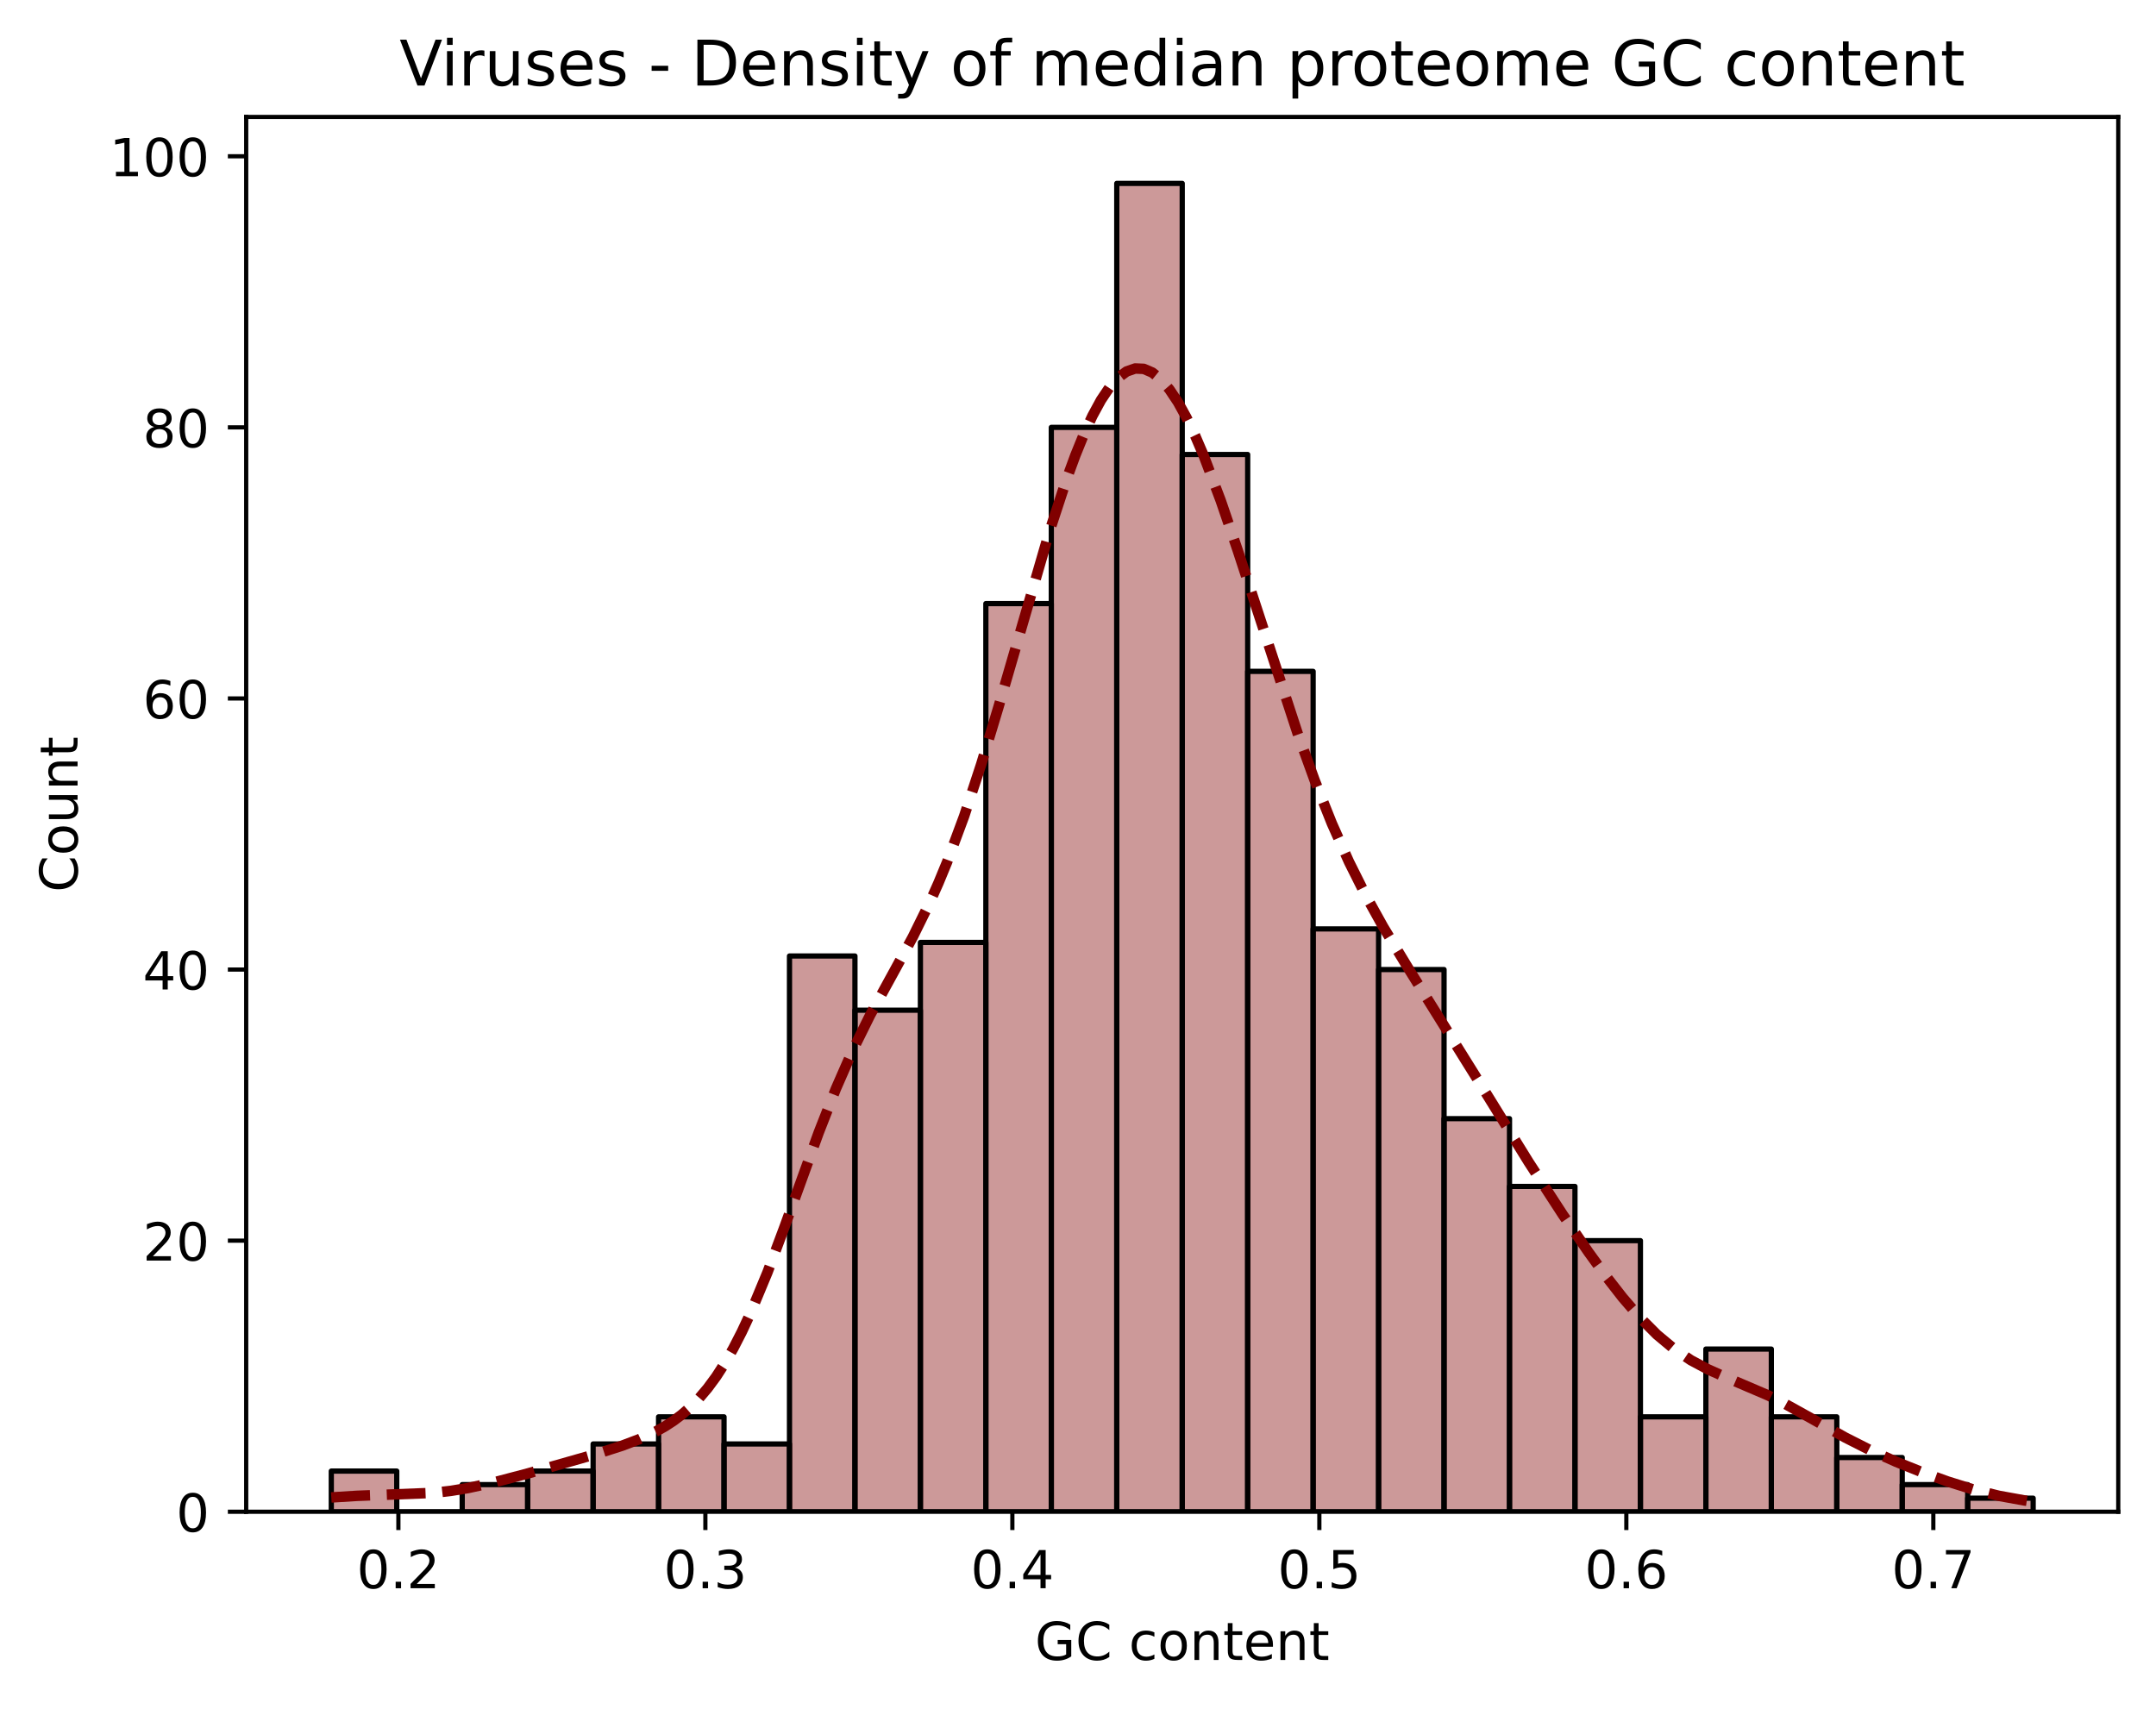 <?xml version="1.0" encoding="utf-8" standalone="no"?>
<!DOCTYPE svg PUBLIC "-//W3C//DTD SVG 1.1//EN"
  "http://www.w3.org/Graphics/SVG/1.1/DTD/svg11.dtd">
<!-- Created with matplotlib (https://matplotlib.org/) -->
<svg height="325.986pt" version="1.1" viewBox="0 0 411.286 325.986" width="411.286pt" xmlns="http://www.w3.org/2000/svg" xmlns:xlink="http://www.w3.org/1999/xlink">
 <defs>
  <style type="text/css">*{stroke-linecap:butt;stroke-linejoin:round;}</style>
 </defs>
 <g id="figure_1">
  <g id="patch_1">
   <path d="M 0 325.986 
L 411.286 325.986 
L 411.286 0 
L 0 0 
z
" style="fill:#ffffff;"/>
  </g>
  <g id="axes_1">
   <g id="patch_2">
    <path d="M 46.966 288.43 
L 404.086 288.43 
L 404.086 22.318 
L 46.966 22.318 
z
" style="fill:#ffffff;"/>
   </g>
   <g id="patch_3">
    <path clip-path="url(#p64ac02d91c)" d="M 63.198 288.43 
L 75.685 288.43 
L 75.685 280.672 
L 63.198 280.672 
z
" style="fill:#800000;fill-opacity:0.4;stroke:#000000;stroke-linejoin:miter;"/>
   </g>
   <g id="patch_4">
    <path clip-path="url(#p64ac02d91c)" d="M 75.685 288.43 
L 88.172 288.43 
L 88.172 288.43 
L 75.685 288.43 
z
" style="fill:#800000;fill-opacity:0.4;stroke:#000000;stroke-linejoin:miter;"/>
   </g>
   <g id="patch_5">
    <path clip-path="url(#p64ac02d91c)" d="M 88.172 288.43 
L 100.658 288.43 
L 100.658 283.258 
L 88.172 283.258 
z
" style="fill:#800000;fill-opacity:0.4;stroke:#000000;stroke-linejoin:miter;"/>
   </g>
   <g id="patch_6">
    <path clip-path="url(#p64ac02d91c)" d="M 100.658 288.43 
L 113.145 288.43 
L 113.145 280.672 
L 100.658 280.672 
z
" style="fill:#800000;fill-opacity:0.4;stroke:#000000;stroke-linejoin:miter;"/>
   </g>
   <g id="patch_7">
    <path clip-path="url(#p64ac02d91c)" d="M 113.145 288.43 
L 125.632 288.43 
L 125.632 275.5 
L 113.145 275.5 
z
" style="fill:#800000;fill-opacity:0.4;stroke:#000000;stroke-linejoin:miter;"/>
   </g>
   <g id="patch_8">
    <path clip-path="url(#p64ac02d91c)" d="M 125.632 288.43 
L 138.119 288.43 
L 138.119 270.327 
L 125.632 270.327 
z
" style="fill:#800000;fill-opacity:0.4;stroke:#000000;stroke-linejoin:miter;"/>
   </g>
   <g id="patch_9">
    <path clip-path="url(#p64ac02d91c)" d="M 138.119 288.43 
L 150.605 288.43 
L 150.605 275.5 
L 138.119 275.5 
z
" style="fill:#800000;fill-opacity:0.4;stroke:#000000;stroke-linejoin:miter;"/>
   </g>
   <g id="patch_10">
    <path clip-path="url(#p64ac02d91c)" d="M 150.605 288.43 
L 163.092 288.43 
L 163.092 182.399 
L 150.605 182.399 
z
" style="fill:#800000;fill-opacity:0.4;stroke:#000000;stroke-linejoin:miter;"/>
   </g>
   <g id="patch_11">
    <path clip-path="url(#p64ac02d91c)" d="M 163.092 288.43 
L 175.579 288.43 
L 175.579 192.744 
L 163.092 192.744 
z
" style="fill:#800000;fill-opacity:0.4;stroke:#000000;stroke-linejoin:miter;"/>
   </g>
   <g id="patch_12">
    <path clip-path="url(#p64ac02d91c)" d="M 175.579 288.43 
L 188.065 288.43 
L 188.065 179.813 
L 175.579 179.813 
z
" style="fill:#800000;fill-opacity:0.4;stroke:#000000;stroke-linejoin:miter;"/>
   </g>
   <g id="patch_13">
    <path clip-path="url(#p64ac02d91c)" d="M 188.065 288.43 
L 200.552 288.43 
L 200.552 115.16 
L 188.065 115.16 
z
" style="fill:#800000;fill-opacity:0.4;stroke:#000000;stroke-linejoin:miter;"/>
   </g>
   <g id="patch_14">
    <path clip-path="url(#p64ac02d91c)" d="M 200.552 288.43 
L 213.039 288.43 
L 213.039 81.54 
L 200.552 81.54 
z
" style="fill:#800000;fill-opacity:0.4;stroke:#000000;stroke-linejoin:miter;"/>
   </g>
   <g id="patch_15">
    <path clip-path="url(#p64ac02d91c)" d="M 213.039 288.43 
L 225.526 288.43 
L 225.526 34.99 
L 213.039 34.99 
z
" style="fill:#800000;fill-opacity:0.4;stroke:#000000;stroke-linejoin:miter;"/>
   </g>
   <g id="patch_16">
    <path clip-path="url(#p64ac02d91c)" d="M 225.526 288.43 
L 238.012 288.43 
L 238.012 86.713 
L 225.526 86.713 
z
" style="fill:#800000;fill-opacity:0.4;stroke:#000000;stroke-linejoin:miter;"/>
   </g>
   <g id="patch_17">
    <path clip-path="url(#p64ac02d91c)" d="M 238.012 288.43 
L 250.499 288.43 
L 250.499 128.091 
L 238.012 128.091 
z
" style="fill:#800000;fill-opacity:0.4;stroke:#000000;stroke-linejoin:miter;"/>
   </g>
   <g id="patch_18">
    <path clip-path="url(#p64ac02d91c)" d="M 250.499 288.43 
L 262.986 288.43 
L 262.986 177.227 
L 250.499 177.227 
z
" style="fill:#800000;fill-opacity:0.4;stroke:#000000;stroke-linejoin:miter;"/>
   </g>
   <g id="patch_19">
    <path clip-path="url(#p64ac02d91c)" d="M 262.986 288.43 
L 275.472 288.43 
L 275.472 184.985 
L 262.986 184.985 
z
" style="fill:#800000;fill-opacity:0.4;stroke:#000000;stroke-linejoin:miter;"/>
   </g>
   <g id="patch_20">
    <path clip-path="url(#p64ac02d91c)" d="M 275.472 288.43 
L 287.959 288.43 
L 287.959 213.433 
L 275.472 213.433 
z
" style="fill:#800000;fill-opacity:0.4;stroke:#000000;stroke-linejoin:miter;"/>
   </g>
   <g id="patch_21">
    <path clip-path="url(#p64ac02d91c)" d="M 287.959 288.43 
L 300.446 288.43 
L 300.446 226.363 
L 287.959 226.363 
z
" style="fill:#800000;fill-opacity:0.4;stroke:#000000;stroke-linejoin:miter;"/>
   </g>
   <g id="patch_22">
    <path clip-path="url(#p64ac02d91c)" d="M 300.446 288.43 
L 312.933 288.43 
L 312.933 236.708 
L 300.446 236.708 
z
" style="fill:#800000;fill-opacity:0.4;stroke:#000000;stroke-linejoin:miter;"/>
   </g>
   <g id="patch_23">
    <path clip-path="url(#p64ac02d91c)" d="M 312.933 288.43 
L 325.419 288.43 
L 325.419 270.327 
L 312.933 270.327 
z
" style="fill:#800000;fill-opacity:0.4;stroke:#000000;stroke-linejoin:miter;"/>
   </g>
   <g id="patch_24">
    <path clip-path="url(#p64ac02d91c)" d="M 325.419 288.43 
L 337.906 288.43 
L 337.906 257.397 
L 325.419 257.397 
z
" style="fill:#800000;fill-opacity:0.4;stroke:#000000;stroke-linejoin:miter;"/>
   </g>
   <g id="patch_25">
    <path clip-path="url(#p64ac02d91c)" d="M 337.906 288.43 
L 350.393 288.43 
L 350.393 270.327 
L 337.906 270.327 
z
" style="fill:#800000;fill-opacity:0.4;stroke:#000000;stroke-linejoin:miter;"/>
   </g>
   <g id="patch_26">
    <path clip-path="url(#p64ac02d91c)" d="M 350.393 288.43 
L 362.879 288.43 
L 362.879 278.086 
L 350.393 278.086 
z
" style="fill:#800000;fill-opacity:0.4;stroke:#000000;stroke-linejoin:miter;"/>
   </g>
   <g id="patch_27">
    <path clip-path="url(#p64ac02d91c)" d="M 362.879 288.43 
L 375.366 288.43 
L 375.366 283.258 
L 362.879 283.258 
z
" style="fill:#800000;fill-opacity:0.4;stroke:#000000;stroke-linejoin:miter;"/>
   </g>
   <g id="patch_28">
    <path clip-path="url(#p64ac02d91c)" d="M 375.366 288.43 
L 387.853 288.43 
L 387.853 285.844 
L 375.366 285.844 
z
" style="fill:#800000;fill-opacity:0.4;stroke:#000000;stroke-linejoin:miter;"/>
   </g>
   <g id="matplotlib.axis_1">
    <g id="xtick_1">
     <g id="line2d_1">
      <defs>
       <path d="M 0 0 
L 0 3.5 
" id="m6acf6a9c02" style="stroke:#000000;stroke-width:0.8;"/>
      </defs>
      <g>
       <use style="stroke:#000000;stroke-width:0.8;" x="75.998" xlink:href="#m6acf6a9c02" y="288.43"/>
      </g>
     </g>
     <g id="text_1">
      <!-- 0.2 -->
      <g transform="translate(68.046 303.029)scale(0.1 -0.1)">
       <defs>
        <path d="M 31.781 66.406 
Q 24.172 66.406 20.328 58.906 
Q 16.5 51.422 16.5 36.375 
Q 16.5 21.391 20.328 13.891 
Q 24.172 6.391 31.781 6.391 
Q 39.453 6.391 43.281 13.891 
Q 47.125 21.391 47.125 36.375 
Q 47.125 51.422 43.281 58.906 
Q 39.453 66.406 31.781 66.406 
z
M 31.781 74.219 
Q 44.047 74.219 50.516 64.516 
Q 56.984 54.828 56.984 36.375 
Q 56.984 17.969 50.516 8.266 
Q 44.047 -1.422 31.781 -1.422 
Q 19.531 -1.422 13.062 8.266 
Q 6.594 17.969 6.594 36.375 
Q 6.594 54.828 13.062 64.516 
Q 19.531 74.219 31.781 74.219 
z
" id="DejaVuSans-48"/>
        <path d="M 10.688 12.406 
L 21 12.406 
L 21 0 
L 10.688 0 
z
" id="DejaVuSans-46"/>
        <path d="M 19.188 8.297 
L 53.609 8.297 
L 53.609 0 
L 7.328 0 
L 7.328 8.297 
Q 12.938 14.109 22.625 23.891 
Q 32.328 33.688 34.812 36.531 
Q 39.547 41.844 41.422 45.531 
Q 43.312 49.219 43.312 52.781 
Q 43.312 58.594 39.234 62.25 
Q 35.156 65.922 28.609 65.922 
Q 23.969 65.922 18.812 64.312 
Q 13.672 62.703 7.812 59.422 
L 7.812 69.391 
Q 13.766 71.781 18.938 73 
Q 24.125 74.219 28.422 74.219 
Q 39.75 74.219 46.484 68.547 
Q 53.219 62.891 53.219 53.422 
Q 53.219 48.922 51.531 44.891 
Q 49.859 40.875 45.406 35.406 
Q 44.188 33.984 37.641 27.219 
Q 31.109 20.453 19.188 8.297 
z
" id="DejaVuSans-50"/>
       </defs>
       <use xlink:href="#DejaVuSans-48"/>
       <use x="63.623" xlink:href="#DejaVuSans-46"/>
       <use x="95.41" xlink:href="#DejaVuSans-50"/>
      </g>
     </g>
    </g>
    <g id="xtick_2">
     <g id="line2d_2">
      <g>
       <use style="stroke:#000000;stroke-width:0.8;" x="134.56" xlink:href="#m6acf6a9c02" y="288.43"/>
      </g>
     </g>
     <g id="text_2">
      <!-- 0.3 -->
      <g transform="translate(126.608 303.029)scale(0.1 -0.1)">
       <defs>
        <path d="M 40.578 39.312 
Q 47.656 37.797 51.625 33 
Q 55.609 28.219 55.609 21.188 
Q 55.609 10.406 48.188 4.484 
Q 40.766 -1.422 27.094 -1.422 
Q 22.516 -1.422 17.656 -0.516 
Q 12.797 0.391 7.625 2.203 
L 7.625 11.719 
Q 11.719 9.328 16.594 8.109 
Q 21.484 6.891 26.812 6.891 
Q 36.078 6.891 40.938 10.547 
Q 45.797 14.203 45.797 21.188 
Q 45.797 27.641 41.281 31.266 
Q 36.766 34.906 28.719 34.906 
L 20.219 34.906 
L 20.219 43.016 
L 29.109 43.016 
Q 36.375 43.016 40.234 45.922 
Q 44.094 48.828 44.094 54.297 
Q 44.094 59.906 40.109 62.906 
Q 36.141 65.922 28.719 65.922 
Q 24.656 65.922 20.016 65.031 
Q 15.375 64.156 9.812 62.312 
L 9.812 71.094 
Q 15.438 72.656 20.344 73.438 
Q 25.25 74.219 29.594 74.219 
Q 40.828 74.219 47.359 69.109 
Q 53.906 64.016 53.906 55.328 
Q 53.906 49.266 50.438 45.094 
Q 46.969 40.922 40.578 39.312 
z
" id="DejaVuSans-51"/>
       </defs>
       <use xlink:href="#DejaVuSans-48"/>
       <use x="63.623" xlink:href="#DejaVuSans-46"/>
       <use x="95.41" xlink:href="#DejaVuSans-51"/>
      </g>
     </g>
    </g>
    <g id="xtick_3">
     <g id="line2d_3">
      <g>
       <use style="stroke:#000000;stroke-width:0.8;" x="193.122" xlink:href="#m6acf6a9c02" y="288.43"/>
      </g>
     </g>
     <g id="text_3">
      <!-- 0.4 -->
      <g transform="translate(185.17 303.029)scale(0.1 -0.1)">
       <defs>
        <path d="M 37.797 64.312 
L 12.891 25.391 
L 37.797 25.391 
z
M 35.203 72.906 
L 47.609 72.906 
L 47.609 25.391 
L 58.016 25.391 
L 58.016 17.188 
L 47.609 17.188 
L 47.609 0 
L 37.797 0 
L 37.797 17.188 
L 4.891 17.188 
L 4.891 26.703 
z
" id="DejaVuSans-52"/>
       </defs>
       <use xlink:href="#DejaVuSans-48"/>
       <use x="63.623" xlink:href="#DejaVuSans-46"/>
       <use x="95.41" xlink:href="#DejaVuSans-52"/>
      </g>
     </g>
    </g>
    <g id="xtick_4">
     <g id="line2d_4">
      <g>
       <use style="stroke:#000000;stroke-width:0.8;" x="251.684" xlink:href="#m6acf6a9c02" y="288.43"/>
      </g>
     </g>
     <g id="text_4">
      <!-- 0.5 -->
      <g transform="translate(243.732 303.029)scale(0.1 -0.1)">
       <defs>
        <path d="M 10.797 72.906 
L 49.516 72.906 
L 49.516 64.594 
L 19.828 64.594 
L 19.828 46.734 
Q 21.969 47.469 24.109 47.828 
Q 26.266 48.188 28.422 48.188 
Q 40.625 48.188 47.75 41.5 
Q 54.891 34.812 54.891 23.391 
Q 54.891 11.625 47.562 5.094 
Q 40.234 -1.422 26.906 -1.422 
Q 22.312 -1.422 17.547 -0.641 
Q 12.797 0.141 7.719 1.703 
L 7.719 11.625 
Q 12.109 9.234 16.797 8.062 
Q 21.484 6.891 26.703 6.891 
Q 35.156 6.891 40.078 11.328 
Q 45.016 15.766 45.016 23.391 
Q 45.016 31 40.078 35.438 
Q 35.156 39.891 26.703 39.891 
Q 22.75 39.891 18.812 39.016 
Q 14.891 38.141 10.797 36.281 
z
" id="DejaVuSans-53"/>
       </defs>
       <use xlink:href="#DejaVuSans-48"/>
       <use x="63.623" xlink:href="#DejaVuSans-46"/>
       <use x="95.41" xlink:href="#DejaVuSans-53"/>
      </g>
     </g>
    </g>
    <g id="xtick_5">
     <g id="line2d_5">
      <g>
       <use style="stroke:#000000;stroke-width:0.8;" x="310.246" xlink:href="#m6acf6a9c02" y="288.43"/>
      </g>
     </g>
     <g id="text_5">
      <!-- 0.6 -->
      <g transform="translate(302.294 303.029)scale(0.1 -0.1)">
       <defs>
        <path d="M 33.016 40.375 
Q 26.375 40.375 22.484 35.828 
Q 18.609 31.297 18.609 23.391 
Q 18.609 15.531 22.484 10.953 
Q 26.375 6.391 33.016 6.391 
Q 39.656 6.391 43.531 10.953 
Q 47.406 15.531 47.406 23.391 
Q 47.406 31.297 43.531 35.828 
Q 39.656 40.375 33.016 40.375 
z
M 52.594 71.297 
L 52.594 62.312 
Q 48.875 64.062 45.094 64.984 
Q 41.312 65.922 37.594 65.922 
Q 27.828 65.922 22.672 59.328 
Q 17.531 52.734 16.797 39.406 
Q 19.672 43.656 24.016 45.922 
Q 28.375 48.188 33.594 48.188 
Q 44.578 48.188 50.953 41.516 
Q 57.328 34.859 57.328 23.391 
Q 57.328 12.156 50.688 5.359 
Q 44.047 -1.422 33.016 -1.422 
Q 20.359 -1.422 13.672 8.266 
Q 6.984 17.969 6.984 36.375 
Q 6.984 53.656 15.188 63.938 
Q 23.391 74.219 37.203 74.219 
Q 40.922 74.219 44.703 73.484 
Q 48.484 72.75 52.594 71.297 
z
" id="DejaVuSans-54"/>
       </defs>
       <use xlink:href="#DejaVuSans-48"/>
       <use x="63.623" xlink:href="#DejaVuSans-46"/>
       <use x="95.41" xlink:href="#DejaVuSans-54"/>
      </g>
     </g>
    </g>
    <g id="xtick_6">
     <g id="line2d_6">
      <g>
       <use style="stroke:#000000;stroke-width:0.8;" x="368.808" xlink:href="#m6acf6a9c02" y="288.43"/>
      </g>
     </g>
     <g id="text_6">
      <!-- 0.7 -->
      <g transform="translate(360.856 303.029)scale(0.1 -0.1)">
       <defs>
        <path d="M 8.203 72.906 
L 55.078 72.906 
L 55.078 68.703 
L 28.609 0 
L 18.312 0 
L 43.219 64.594 
L 8.203 64.594 
z
" id="DejaVuSans-55"/>
       </defs>
       <use xlink:href="#DejaVuSans-48"/>
       <use x="63.623" xlink:href="#DejaVuSans-46"/>
       <use x="95.41" xlink:href="#DejaVuSans-55"/>
      </g>
     </g>
    </g>
    <g id="text_7">
     <!-- GC content -->
     <g transform="translate(197.428 316.707)scale(0.1 -0.1)">
      <defs>
       <path d="M 59.516 10.406 
L 59.516 29.984 
L 43.406 29.984 
L 43.406 38.094 
L 69.281 38.094 
L 69.281 6.781 
Q 63.578 2.734 56.688 0.656 
Q 49.812 -1.422 42 -1.422 
Q 24.906 -1.422 15.25 8.562 
Q 5.609 18.562 5.609 36.375 
Q 5.609 54.25 15.25 64.234 
Q 24.906 74.219 42 74.219 
Q 49.125 74.219 55.547 72.453 
Q 61.969 70.703 67.391 67.281 
L 67.391 56.781 
Q 61.922 61.422 55.766 63.766 
Q 49.609 66.109 42.828 66.109 
Q 29.438 66.109 22.719 58.641 
Q 16.016 51.172 16.016 36.375 
Q 16.016 21.625 22.719 14.156 
Q 29.438 6.688 42.828 6.688 
Q 48.047 6.688 52.141 7.594 
Q 56.25 8.5 59.516 10.406 
z
" id="DejaVuSans-71"/>
       <path d="M 64.406 67.281 
L 64.406 56.891 
Q 59.422 61.531 53.781 63.812 
Q 48.141 66.109 41.797 66.109 
Q 29.297 66.109 22.656 58.469 
Q 16.016 50.828 16.016 36.375 
Q 16.016 21.969 22.656 14.328 
Q 29.297 6.688 41.797 6.688 
Q 48.141 6.688 53.781 8.984 
Q 59.422 11.281 64.406 15.922 
L 64.406 5.609 
Q 59.234 2.094 53.438 0.328 
Q 47.656 -1.422 41.219 -1.422 
Q 24.656 -1.422 15.125 8.703 
Q 5.609 18.844 5.609 36.375 
Q 5.609 53.953 15.125 64.078 
Q 24.656 74.219 41.219 74.219 
Q 47.75 74.219 53.531 72.484 
Q 59.328 70.75 64.406 67.281 
z
" id="DejaVuSans-67"/>
       <path id="DejaVuSans-32"/>
       <path d="M 48.781 52.594 
L 48.781 44.188 
Q 44.969 46.297 41.141 47.344 
Q 37.312 48.391 33.406 48.391 
Q 24.656 48.391 19.812 42.844 
Q 14.984 37.312 14.984 27.297 
Q 14.984 17.281 19.812 11.734 
Q 24.656 6.203 33.406 6.203 
Q 37.312 6.203 41.141 7.25 
Q 44.969 8.297 48.781 10.406 
L 48.781 2.094 
Q 45.016 0.344 40.984 -0.531 
Q 36.969 -1.422 32.422 -1.422 
Q 20.062 -1.422 12.781 6.344 
Q 5.516 14.109 5.516 27.297 
Q 5.516 40.672 12.859 48.328 
Q 20.219 56 33.016 56 
Q 37.156 56 41.109 55.141 
Q 45.062 54.297 48.781 52.594 
z
" id="DejaVuSans-99"/>
       <path d="M 30.609 48.391 
Q 23.391 48.391 19.188 42.75 
Q 14.984 37.109 14.984 27.297 
Q 14.984 17.484 19.156 11.844 
Q 23.344 6.203 30.609 6.203 
Q 37.797 6.203 41.984 11.859 
Q 46.188 17.531 46.188 27.297 
Q 46.188 37.016 41.984 42.703 
Q 37.797 48.391 30.609 48.391 
z
M 30.609 56 
Q 42.328 56 49.016 48.375 
Q 55.719 40.766 55.719 27.297 
Q 55.719 13.875 49.016 6.219 
Q 42.328 -1.422 30.609 -1.422 
Q 18.844 -1.422 12.172 6.219 
Q 5.516 13.875 5.516 27.297 
Q 5.516 40.766 12.172 48.375 
Q 18.844 56 30.609 56 
z
" id="DejaVuSans-111"/>
       <path d="M 54.891 33.016 
L 54.891 0 
L 45.906 0 
L 45.906 32.719 
Q 45.906 40.484 42.875 44.328 
Q 39.844 48.188 33.797 48.188 
Q 26.516 48.188 22.312 43.547 
Q 18.109 38.922 18.109 30.906 
L 18.109 0 
L 9.078 0 
L 9.078 54.688 
L 18.109 54.688 
L 18.109 46.188 
Q 21.344 51.125 25.703 53.562 
Q 30.078 56 35.797 56 
Q 45.219 56 50.047 50.172 
Q 54.891 44.344 54.891 33.016 
z
" id="DejaVuSans-110"/>
       <path d="M 18.312 70.219 
L 18.312 54.688 
L 36.812 54.688 
L 36.812 47.703 
L 18.312 47.703 
L 18.312 18.016 
Q 18.312 11.328 20.141 9.422 
Q 21.969 7.516 27.594 7.516 
L 36.812 7.516 
L 36.812 0 
L 27.594 0 
Q 17.188 0 13.234 3.875 
Q 9.281 7.766 9.281 18.016 
L 9.281 47.703 
L 2.688 47.703 
L 2.688 54.688 
L 9.281 54.688 
L 9.281 70.219 
z
" id="DejaVuSans-116"/>
       <path d="M 56.203 29.594 
L 56.203 25.203 
L 14.891 25.203 
Q 15.484 15.922 20.484 11.062 
Q 25.484 6.203 34.422 6.203 
Q 39.594 6.203 44.453 7.469 
Q 49.312 8.734 54.109 11.281 
L 54.109 2.781 
Q 49.266 0.734 44.188 -0.344 
Q 39.109 -1.422 33.891 -1.422 
Q 20.797 -1.422 13.156 6.188 
Q 5.516 13.812 5.516 26.812 
Q 5.516 40.234 12.766 48.109 
Q 20.016 56 32.328 56 
Q 43.359 56 49.781 48.891 
Q 56.203 41.797 56.203 29.594 
z
M 47.219 32.234 
Q 47.125 39.594 43.094 43.984 
Q 39.062 48.391 32.422 48.391 
Q 24.906 48.391 20.391 44.141 
Q 15.875 39.891 15.188 32.172 
z
" id="DejaVuSans-101"/>
      </defs>
      <use xlink:href="#DejaVuSans-71"/>
      <use x="77.49" xlink:href="#DejaVuSans-67"/>
      <use x="147.314" xlink:href="#DejaVuSans-32"/>
      <use x="179.102" xlink:href="#DejaVuSans-99"/>
      <use x="234.082" xlink:href="#DejaVuSans-111"/>
      <use x="295.264" xlink:href="#DejaVuSans-110"/>
      <use x="358.643" xlink:href="#DejaVuSans-116"/>
      <use x="397.852" xlink:href="#DejaVuSans-101"/>
      <use x="459.375" xlink:href="#DejaVuSans-110"/>
      <use x="522.754" xlink:href="#DejaVuSans-116"/>
     </g>
    </g>
   </g>
   <g id="matplotlib.axis_2">
    <g id="ytick_1">
     <g id="line2d_7">
      <defs>
       <path d="M 0 0 
L -3.5 0 
" id="md94d33187b" style="stroke:#000000;stroke-width:0.8;"/>
      </defs>
      <g>
       <use style="stroke:#000000;stroke-width:0.8;" x="46.966" xlink:href="#md94d33187b" y="288.43"/>
      </g>
     </g>
     <g id="text_8">
      <!-- 0 -->
      <g transform="translate(33.603 292.229)scale(0.1 -0.1)">
       <use xlink:href="#DejaVuSans-48"/>
      </g>
     </g>
    </g>
    <g id="ytick_2">
     <g id="line2d_8">
      <g>
       <use style="stroke:#000000;stroke-width:0.8;" x="46.966" xlink:href="#md94d33187b" y="236.708"/>
      </g>
     </g>
     <g id="text_9">
      <!-- 20 -->
      <g transform="translate(27.241 240.507)scale(0.1 -0.1)">
       <use xlink:href="#DejaVuSans-50"/>
       <use x="63.623" xlink:href="#DejaVuSans-48"/>
      </g>
     </g>
    </g>
    <g id="ytick_3">
     <g id="line2d_9">
      <g>
       <use style="stroke:#000000;stroke-width:0.8;" x="46.966" xlink:href="#md94d33187b" y="184.985"/>
      </g>
     </g>
     <g id="text_10">
      <!-- 40 -->
      <g transform="translate(27.241 188.784)scale(0.1 -0.1)">
       <use xlink:href="#DejaVuSans-52"/>
       <use x="63.623" xlink:href="#DejaVuSans-48"/>
      </g>
     </g>
    </g>
    <g id="ytick_4">
     <g id="line2d_10">
      <g>
       <use style="stroke:#000000;stroke-width:0.8;" x="46.966" xlink:href="#md94d33187b" y="133.263"/>
      </g>
     </g>
     <g id="text_11">
      <!-- 60 -->
      <g transform="translate(27.241 137.062)scale(0.1 -0.1)">
       <use xlink:href="#DejaVuSans-54"/>
       <use x="63.623" xlink:href="#DejaVuSans-48"/>
      </g>
     </g>
    </g>
    <g id="ytick_5">
     <g id="line2d_11">
      <g>
       <use style="stroke:#000000;stroke-width:0.8;" x="46.966" xlink:href="#md94d33187b" y="81.54"/>
      </g>
     </g>
     <g id="text_12">
      <!-- 80 -->
      <g transform="translate(27.241 85.34)scale(0.1 -0.1)">
       <defs>
        <path d="M 31.781 34.625 
Q 24.75 34.625 20.719 30.859 
Q 16.703 27.094 16.703 20.516 
Q 16.703 13.922 20.719 10.156 
Q 24.75 6.391 31.781 6.391 
Q 38.812 6.391 42.859 10.172 
Q 46.922 13.969 46.922 20.516 
Q 46.922 27.094 42.891 30.859 
Q 38.875 34.625 31.781 34.625 
z
M 21.922 38.812 
Q 15.578 40.375 12.031 44.719 
Q 8.5 49.078 8.5 55.328 
Q 8.5 64.062 14.719 69.141 
Q 20.953 74.219 31.781 74.219 
Q 42.672 74.219 48.875 69.141 
Q 55.078 64.062 55.078 55.328 
Q 55.078 49.078 51.531 44.719 
Q 48 40.375 41.703 38.812 
Q 48.828 37.156 52.797 32.312 
Q 56.781 27.484 56.781 20.516 
Q 56.781 9.906 50.312 4.234 
Q 43.844 -1.422 31.781 -1.422 
Q 19.734 -1.422 13.25 4.234 
Q 6.781 9.906 6.781 20.516 
Q 6.781 27.484 10.781 32.312 
Q 14.797 37.156 21.922 38.812 
z
M 18.312 54.391 
Q 18.312 48.734 21.844 45.562 
Q 25.391 42.391 31.781 42.391 
Q 38.141 42.391 41.719 45.562 
Q 45.312 48.734 45.312 54.391 
Q 45.312 60.062 41.719 63.234 
Q 38.141 66.406 31.781 66.406 
Q 25.391 66.406 21.844 63.234 
Q 18.312 60.062 18.312 54.391 
z
" id="DejaVuSans-56"/>
       </defs>
       <use xlink:href="#DejaVuSans-56"/>
       <use x="63.623" xlink:href="#DejaVuSans-48"/>
      </g>
     </g>
    </g>
    <g id="ytick_6">
     <g id="line2d_12">
      <g>
       <use style="stroke:#000000;stroke-width:0.8;" x="46.966" xlink:href="#md94d33187b" y="29.818"/>
      </g>
     </g>
     <g id="text_13">
      <!-- 100 -->
      <g transform="translate(20.878 33.617)scale(0.1 -0.1)">
       <defs>
        <path d="M 12.406 8.297 
L 28.516 8.297 
L 28.516 63.922 
L 10.984 60.406 
L 10.984 69.391 
L 28.422 72.906 
L 38.281 72.906 
L 38.281 8.297 
L 54.391 8.297 
L 54.391 0 
L 12.406 0 
z
" id="DejaVuSans-49"/>
       </defs>
       <use xlink:href="#DejaVuSans-49"/>
       <use x="63.623" xlink:href="#DejaVuSans-48"/>
       <use x="127.246" xlink:href="#DejaVuSans-48"/>
      </g>
     </g>
    </g>
    <g id="text_14">
     <!-- Count -->
     <g transform="translate(14.798 170.223)rotate(-90)scale(0.1 -0.1)">
      <defs>
       <path d="M 8.5 21.578 
L 8.5 54.688 
L 17.484 54.688 
L 17.484 21.922 
Q 17.484 14.156 20.5 10.266 
Q 23.531 6.391 29.594 6.391 
Q 36.859 6.391 41.078 11.031 
Q 45.312 15.672 45.312 23.688 
L 45.312 54.688 
L 54.297 54.688 
L 54.297 0 
L 45.312 0 
L 45.312 8.406 
Q 42.047 3.422 37.719 1 
Q 33.406 -1.422 27.688 -1.422 
Q 18.266 -1.422 13.375 4.438 
Q 8.5 10.297 8.5 21.578 
z
M 31.109 56 
z
" id="DejaVuSans-117"/>
      </defs>
      <use xlink:href="#DejaVuSans-67"/>
      <use x="69.824" xlink:href="#DejaVuSans-111"/>
      <use x="131.006" xlink:href="#DejaVuSans-117"/>
      <use x="194.385" xlink:href="#DejaVuSans-110"/>
      <use x="257.764" xlink:href="#DejaVuSans-116"/>
     </g>
    </g>
   </g>
   <g id="line2d_13">
    <path clip-path="url(#p64ac02d91c)" d="M 63.198 285.703 
L 68.093 285.398 
L 82.776 284.827 
L 86.038 284.446 
L 89.301 283.906 
L 94.196 282.84 
L 100.721 281.124 
L 113.773 277.405 
L 118.667 275.833 
L 121.93 274.598 
L 125.193 273.079 
L 126.824 272.162 
L 128.456 271.104 
L 130.087 269.878 
L 131.718 268.45 
L 133.35 266.791 
L 134.981 264.869 
L 136.613 262.657 
L 138.244 260.134 
L 139.876 257.287 
L 141.507 254.111 
L 143.138 250.617 
L 146.401 242.769 
L 149.664 234.065 
L 156.19 216.056 
L 159.453 207.741 
L 162.716 200.293 
L 165.978 193.7 
L 170.873 184.764 
L 174.136 178.752 
L 177.398 172.121 
L 179.03 168.45 
L 180.661 164.499 
L 183.924 155.711 
L 187.187 145.793 
L 190.45 134.974 
L 200.238 101.285 
L 203.501 91.332 
L 205.133 86.885 
L 206.764 82.868 
L 208.396 79.336 
L 210.027 76.334 
L 211.658 73.904 
L 213.29 72.075 
L 214.921 70.872 
L 216.553 70.305 
L 218.184 70.376 
L 219.816 71.078 
L 221.447 72.391 
L 223.078 74.288 
L 224.71 76.733 
L 226.341 79.682 
L 227.973 83.088 
L 229.604 86.897 
L 232.867 95.507 
L 236.13 105.063 
L 247.55 139.953 
L 250.813 148.948 
L 254.076 157.124 
L 257.339 164.44 
L 260.601 170.961 
L 263.864 176.843 
L 268.759 184.923 
L 281.81 205.87 
L 291.599 221.703 
L 298.124 231.75 
L 303.019 238.893 
L 306.281 243.388 
L 309.544 247.575 
L 312.807 251.353 
L 316.07 254.63 
L 319.333 257.354 
L 322.596 259.54 
L 325.859 261.282 
L 329.121 262.733 
L 337.279 266.223 
L 340.541 267.858 
L 345.436 270.573 
L 351.961 274.248 
L 356.856 276.728 
L 361.75 278.916 
L 366.644 280.883 
L 371.539 282.658 
L 376.433 284.187 
L 381.327 285.397 
L 386.221 286.283 
L 387.853 286.517 
L 387.853 286.517 
" style="fill:none;stroke:#800000;stroke-dasharray:7.4,3.2;stroke-dashoffset:0;stroke-width:2;"/>
   </g>
   <g id="patch_29">
    <path d="M 46.966 288.43 
L 46.966 22.318 
" style="fill:none;stroke:#000000;stroke-linecap:square;stroke-linejoin:miter;stroke-width:0.8;"/>
   </g>
   <g id="patch_30">
    <path d="M 404.086 288.43 
L 404.086 22.318 
" style="fill:none;stroke:#000000;stroke-linecap:square;stroke-linejoin:miter;stroke-width:0.8;"/>
   </g>
   <g id="patch_31">
    <path d="M 46.966 288.43 
L 404.086 288.43 
" style="fill:none;stroke:#000000;stroke-linecap:square;stroke-linejoin:miter;stroke-width:0.8;"/>
   </g>
   <g id="patch_32">
    <path d="M 46.966 22.318 
L 404.086 22.318 
" style="fill:none;stroke:#000000;stroke-linecap:square;stroke-linejoin:miter;stroke-width:0.8;"/>
   </g>
   <g id="text_15">
    <!-- Viruses - Density of median proteome GC content -->
    <g transform="translate(76.205 16.318)scale(0.12 -0.12)">
     <defs>
      <path d="M 28.609 0 
L 0.781 72.906 
L 11.078 72.906 
L 34.188 11.531 
L 57.328 72.906 
L 67.578 72.906 
L 39.797 0 
z
" id="DejaVuSans-86"/>
      <path d="M 9.422 54.688 
L 18.406 54.688 
L 18.406 0 
L 9.422 0 
z
M 9.422 75.984 
L 18.406 75.984 
L 18.406 64.594 
L 9.422 64.594 
z
" id="DejaVuSans-105"/>
      <path d="M 41.109 46.297 
Q 39.594 47.172 37.812 47.578 
Q 36.031 48 33.891 48 
Q 26.266 48 22.188 43.047 
Q 18.109 38.094 18.109 28.812 
L 18.109 0 
L 9.078 0 
L 9.078 54.688 
L 18.109 54.688 
L 18.109 46.188 
Q 20.953 51.172 25.484 53.578 
Q 30.031 56 36.531 56 
Q 37.453 56 38.578 55.875 
Q 39.703 55.766 41.062 55.516 
z
" id="DejaVuSans-114"/>
      <path d="M 44.281 53.078 
L 44.281 44.578 
Q 40.484 46.531 36.375 47.5 
Q 32.281 48.484 27.875 48.484 
Q 21.188 48.484 17.844 46.438 
Q 14.5 44.391 14.5 40.281 
Q 14.5 37.156 16.891 35.375 
Q 19.281 33.594 26.516 31.984 
L 29.594 31.297 
Q 39.156 29.25 43.188 25.516 
Q 47.219 21.781 47.219 15.094 
Q 47.219 7.469 41.188 3.016 
Q 35.156 -1.422 24.609 -1.422 
Q 20.219 -1.422 15.453 -0.562 
Q 10.688 0.297 5.422 2 
L 5.422 11.281 
Q 10.406 8.688 15.234 7.391 
Q 20.062 6.109 24.812 6.109 
Q 31.156 6.109 34.562 8.281 
Q 37.984 10.453 37.984 14.406 
Q 37.984 18.062 35.516 20.016 
Q 33.062 21.969 24.703 23.781 
L 21.578 24.516 
Q 13.234 26.266 9.516 29.906 
Q 5.812 33.547 5.812 39.891 
Q 5.812 47.609 11.281 51.797 
Q 16.75 56 26.812 56 
Q 31.781 56 36.172 55.266 
Q 40.578 54.547 44.281 53.078 
z
" id="DejaVuSans-115"/>
      <path d="M 4.891 31.391 
L 31.203 31.391 
L 31.203 23.391 
L 4.891 23.391 
z
" id="DejaVuSans-45"/>
      <path d="M 19.672 64.797 
L 19.672 8.109 
L 31.594 8.109 
Q 46.688 8.109 53.688 14.938 
Q 60.688 21.781 60.688 36.531 
Q 60.688 51.172 53.688 57.984 
Q 46.688 64.797 31.594 64.797 
z
M 9.812 72.906 
L 30.078 72.906 
Q 51.266 72.906 61.172 64.094 
Q 71.094 55.281 71.094 36.531 
Q 71.094 17.672 61.125 8.828 
Q 51.172 0 30.078 0 
L 9.812 0 
z
" id="DejaVuSans-68"/>
      <path d="M 32.172 -5.078 
Q 28.375 -14.844 24.75 -17.812 
Q 21.141 -20.797 15.094 -20.797 
L 7.906 -20.797 
L 7.906 -13.281 
L 13.188 -13.281 
Q 16.891 -13.281 18.938 -11.516 
Q 21 -9.766 23.484 -3.219 
L 25.094 0.875 
L 2.984 54.688 
L 12.5 54.688 
L 29.594 11.922 
L 46.688 54.688 
L 56.203 54.688 
z
" id="DejaVuSans-121"/>
      <path d="M 37.109 75.984 
L 37.109 68.5 
L 28.516 68.5 
Q 23.688 68.5 21.797 66.547 
Q 19.922 64.594 19.922 59.516 
L 19.922 54.688 
L 34.719 54.688 
L 34.719 47.703 
L 19.922 47.703 
L 19.922 0 
L 10.891 0 
L 10.891 47.703 
L 2.297 47.703 
L 2.297 54.688 
L 10.891 54.688 
L 10.891 58.5 
Q 10.891 67.625 15.141 71.797 
Q 19.391 75.984 28.609 75.984 
z
" id="DejaVuSans-102"/>
      <path d="M 52 44.188 
Q 55.375 50.25 60.062 53.125 
Q 64.75 56 71.094 56 
Q 79.641 56 84.281 50.016 
Q 88.922 44.047 88.922 33.016 
L 88.922 0 
L 79.891 0 
L 79.891 32.719 
Q 79.891 40.578 77.094 44.375 
Q 74.312 48.188 68.609 48.188 
Q 61.625 48.188 57.562 43.547 
Q 53.516 38.922 53.516 30.906 
L 53.516 0 
L 44.484 0 
L 44.484 32.719 
Q 44.484 40.625 41.703 44.406 
Q 38.922 48.188 33.109 48.188 
Q 26.219 48.188 22.156 43.531 
Q 18.109 38.875 18.109 30.906 
L 18.109 0 
L 9.078 0 
L 9.078 54.688 
L 18.109 54.688 
L 18.109 46.188 
Q 21.188 51.219 25.484 53.609 
Q 29.781 56 35.688 56 
Q 41.656 56 45.828 52.969 
Q 50 49.953 52 44.188 
z
" id="DejaVuSans-109"/>
      <path d="M 45.406 46.391 
L 45.406 75.984 
L 54.391 75.984 
L 54.391 0 
L 45.406 0 
L 45.406 8.203 
Q 42.578 3.328 38.25 0.953 
Q 33.938 -1.422 27.875 -1.422 
Q 17.969 -1.422 11.734 6.484 
Q 5.516 14.406 5.516 27.297 
Q 5.516 40.188 11.734 48.094 
Q 17.969 56 27.875 56 
Q 33.938 56 38.25 53.625 
Q 42.578 51.266 45.406 46.391 
z
M 14.797 27.297 
Q 14.797 17.391 18.875 11.75 
Q 22.953 6.109 30.078 6.109 
Q 37.203 6.109 41.297 11.75 
Q 45.406 17.391 45.406 27.297 
Q 45.406 37.203 41.297 42.844 
Q 37.203 48.484 30.078 48.484 
Q 22.953 48.484 18.875 42.844 
Q 14.797 37.203 14.797 27.297 
z
" id="DejaVuSans-100"/>
      <path d="M 34.281 27.484 
Q 23.391 27.484 19.188 25 
Q 14.984 22.516 14.984 16.5 
Q 14.984 11.719 18.141 8.906 
Q 21.297 6.109 26.703 6.109 
Q 34.188 6.109 38.703 11.406 
Q 43.219 16.703 43.219 25.484 
L 43.219 27.484 
z
M 52.203 31.203 
L 52.203 0 
L 43.219 0 
L 43.219 8.297 
Q 40.141 3.328 35.547 0.953 
Q 30.953 -1.422 24.312 -1.422 
Q 15.922 -1.422 10.953 3.297 
Q 6 8.016 6 15.922 
Q 6 25.141 12.172 29.828 
Q 18.359 34.516 30.609 34.516 
L 43.219 34.516 
L 43.219 35.406 
Q 43.219 41.609 39.141 45 
Q 35.062 48.391 27.688 48.391 
Q 23 48.391 18.547 47.266 
Q 14.109 46.141 10.016 43.891 
L 10.016 52.203 
Q 14.938 54.109 19.578 55.047 
Q 24.219 56 28.609 56 
Q 40.484 56 46.344 49.844 
Q 52.203 43.703 52.203 31.203 
z
" id="DejaVuSans-97"/>
      <path d="M 18.109 8.203 
L 18.109 -20.797 
L 9.078 -20.797 
L 9.078 54.688 
L 18.109 54.688 
L 18.109 46.391 
Q 20.953 51.266 25.266 53.625 
Q 29.594 56 35.594 56 
Q 45.562 56 51.781 48.094 
Q 58.016 40.188 58.016 27.297 
Q 58.016 14.406 51.781 6.484 
Q 45.562 -1.422 35.594 -1.422 
Q 29.594 -1.422 25.266 0.953 
Q 20.953 3.328 18.109 8.203 
z
M 48.688 27.297 
Q 48.688 37.203 44.609 42.844 
Q 40.531 48.484 33.406 48.484 
Q 26.266 48.484 22.188 42.844 
Q 18.109 37.203 18.109 27.297 
Q 18.109 17.391 22.188 11.75 
Q 26.266 6.109 33.406 6.109 
Q 40.531 6.109 44.609 11.75 
Q 48.688 17.391 48.688 27.297 
z
" id="DejaVuSans-112"/>
     </defs>
     <use xlink:href="#DejaVuSans-86"/>
     <use x="66.158" xlink:href="#DejaVuSans-105"/>
     <use x="93.941" xlink:href="#DejaVuSans-114"/>
     <use x="135.055" xlink:href="#DejaVuSans-117"/>
     <use x="198.434" xlink:href="#DejaVuSans-115"/>
     <use x="250.533" xlink:href="#DejaVuSans-101"/>
     <use x="312.057" xlink:href="#DejaVuSans-115"/>
     <use x="364.156" xlink:href="#DejaVuSans-32"/>
     <use x="395.943" xlink:href="#DejaVuSans-45"/>
     <use x="432.027" xlink:href="#DejaVuSans-32"/>
     <use x="463.814" xlink:href="#DejaVuSans-68"/>
     <use x="540.816" xlink:href="#DejaVuSans-101"/>
     <use x="602.34" xlink:href="#DejaVuSans-110"/>
     <use x="665.719" xlink:href="#DejaVuSans-115"/>
     <use x="717.818" xlink:href="#DejaVuSans-105"/>
     <use x="745.602" xlink:href="#DejaVuSans-116"/>
     <use x="784.811" xlink:href="#DejaVuSans-121"/>
     <use x="843.99" xlink:href="#DejaVuSans-32"/>
     <use x="875.777" xlink:href="#DejaVuSans-111"/>
     <use x="936.959" xlink:href="#DejaVuSans-102"/>
     <use x="972.164" xlink:href="#DejaVuSans-32"/>
     <use x="1003.951" xlink:href="#DejaVuSans-109"/>
     <use x="1101.363" xlink:href="#DejaVuSans-101"/>
     <use x="1162.887" xlink:href="#DejaVuSans-100"/>
     <use x="1226.363" xlink:href="#DejaVuSans-105"/>
     <use x="1254.146" xlink:href="#DejaVuSans-97"/>
     <use x="1315.426" xlink:href="#DejaVuSans-110"/>
     <use x="1378.805" xlink:href="#DejaVuSans-32"/>
     <use x="1410.592" xlink:href="#DejaVuSans-112"/>
     <use x="1474.068" xlink:href="#DejaVuSans-114"/>
     <use x="1512.932" xlink:href="#DejaVuSans-111"/>
     <use x="1574.113" xlink:href="#DejaVuSans-116"/>
     <use x="1613.322" xlink:href="#DejaVuSans-101"/>
     <use x="1674.846" xlink:href="#DejaVuSans-111"/>
     <use x="1736.027" xlink:href="#DejaVuSans-109"/>
     <use x="1833.439" xlink:href="#DejaVuSans-101"/>
     <use x="1894.963" xlink:href="#DejaVuSans-32"/>
     <use x="1926.75" xlink:href="#DejaVuSans-71"/>
     <use x="2004.24" xlink:href="#DejaVuSans-67"/>
     <use x="2074.064" xlink:href="#DejaVuSans-32"/>
     <use x="2105.852" xlink:href="#DejaVuSans-99"/>
     <use x="2160.832" xlink:href="#DejaVuSans-111"/>
     <use x="2222.014" xlink:href="#DejaVuSans-110"/>
     <use x="2285.393" xlink:href="#DejaVuSans-116"/>
     <use x="2324.602" xlink:href="#DejaVuSans-101"/>
     <use x="2386.125" xlink:href="#DejaVuSans-110"/>
     <use x="2449.504" xlink:href="#DejaVuSans-116"/>
    </g>
   </g>
  </g>
 </g>
 <defs>
  <clipPath id="p64ac02d91c">
   <rect height="266.112" width="357.12" x="46.966" y="22.318"/>
  </clipPath>
 </defs>
</svg>
